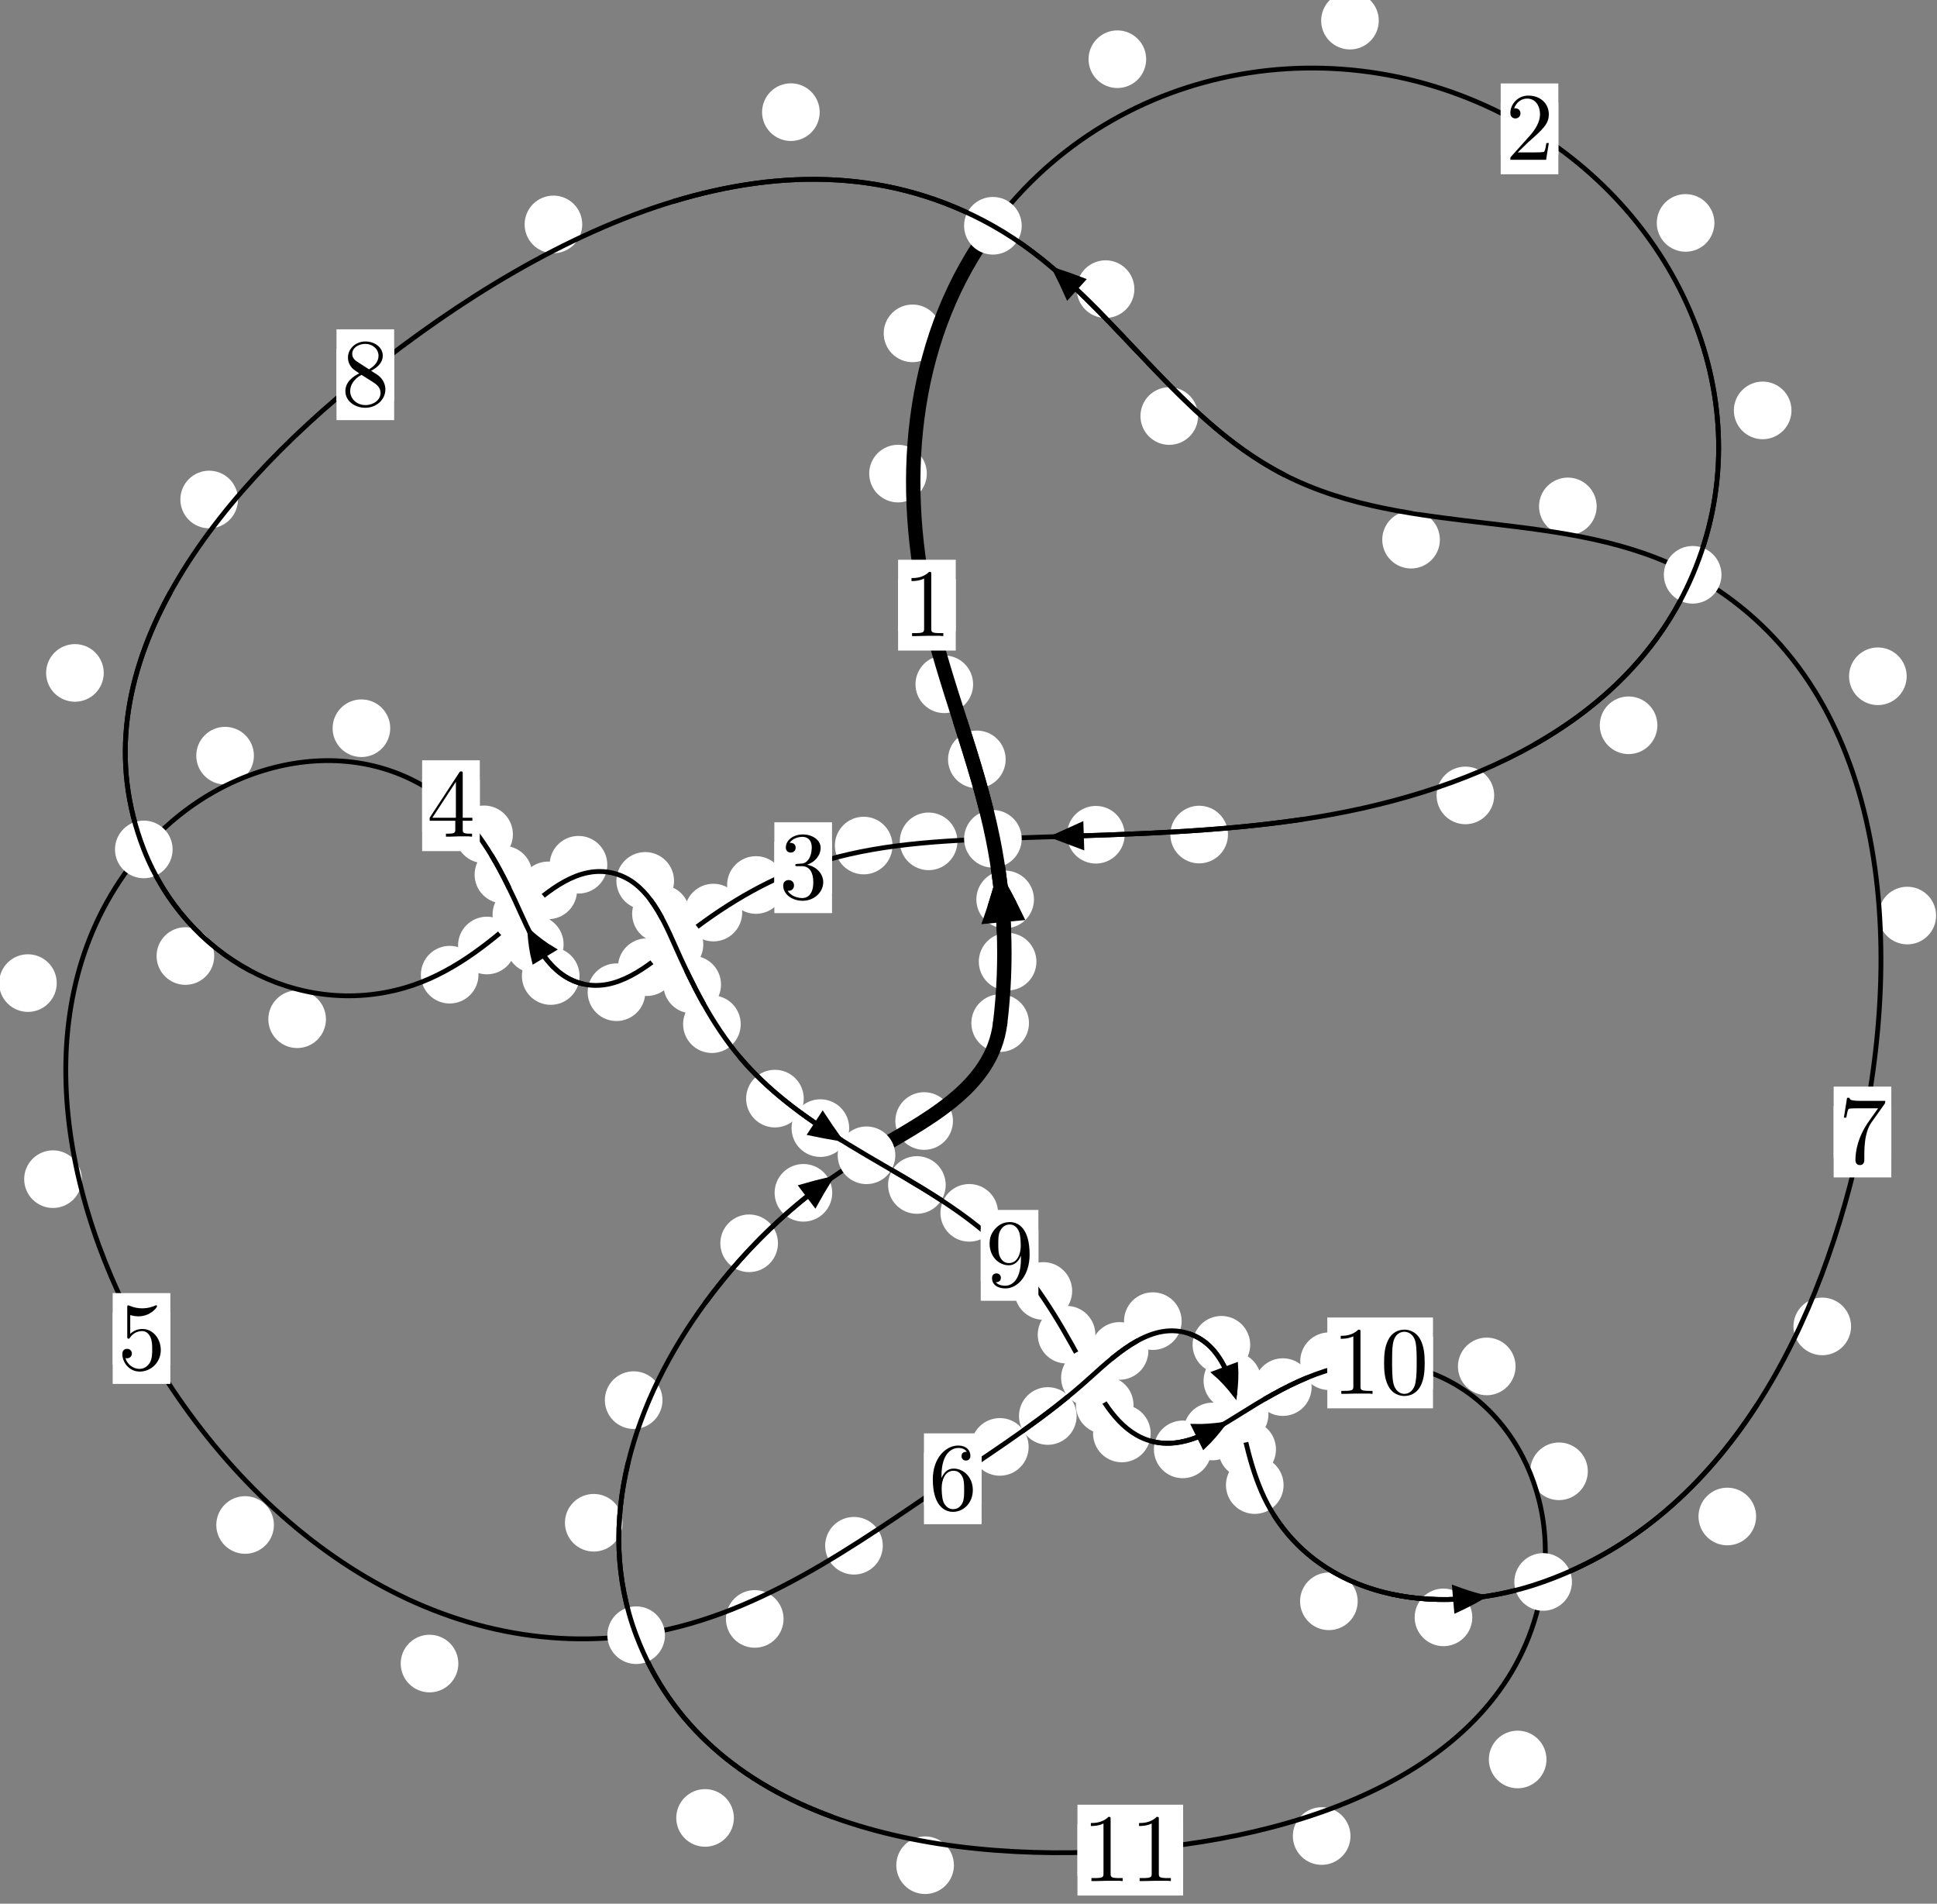 <?xml version="1.0"?>
<!-- Created by MetaPost 1.999 on 2021.07.06:0010 -->
<svg version="1.1" xmlns="http://www.w3.org/2000/svg" xmlns:xlink="http://www.w3.org/1999/xlink" width="200.937" height="197.45" viewBox="0 0 200.937 197.45">
<rect x="0" y="0" width="200.937" height="197.45" fill="#808080" stroke="none"/>
<!-- Original BoundingBox: -103.091934 -109.602783 97.844666 87.847702 -->
  <defs>
    <g transform="scale(0.01,0.01)" id="GLYPHcmr10_48">
      <path style="fill-rule: evenodd;" d="M460 -320C460 -400,455 -480,420 -554C374 -650,292 -666,250 -666C190 -666,117 -640,76 -547C44 -478,39 -400,39 -320C39 -245,43 -155,84 -79C127 2,200 22,249 22C303 22,379 1,423 -94C455 -163,460 -241,460 -320M249 -0C210 -0,151 -25,133 -121C122 -181,122 -273,122 -332C122 -396,122 -462,130 -516C149 -635,224 -644,249 -644C282 -644,348 -626,367 -527C377 -471,377 -395,377 -332C377 -257,377 -189,366 -125C351 -30,294 -0,249 -0"></path>
    </g>
    <g transform="scale(0.01,0.01)" id="GLYPHcmr10_49">
      <path style="fill-rule: evenodd;" d="M294 -640C294 -664,294 -666,271 -666C209 -602,121 -602,89 -602L89 -571C109 -571,168 -571,220 -597L220 -79C220 -43,217 -31,127 -31L95 -31L95 -0L257 -0L130 -3L217 -3L257 -3L297 -3L384 -3L419 -0L419 -31L387 -31C297 -31,294 -42,294 -79"></path>
    </g>
    <g transform="scale(0.01,0.01)" id="GLYPHcmr10_50">
      <path style="fill-rule: evenodd;" d="M127 -77L233 -180C389 -318,449 -372,449 -472C449 -586,359 -666,237 -666C124 -666,50 -574,50 -485C50 -429,100 -429,103 -429C120 -429,155 -441,155 -482C155 -508,137 -534,102 -534C94 -534,92 -534,89 -533C112 -598,166 -635,224 -635C315 -635,358 -554,358 -472C358 -392,308 -313,253 -251L61 -37C50 -26,50 -24,50 -0L421 -0L449 -174L424 -174C419 -144,412 -100,402 -85C395 -77,329 -77,307 -77"></path>
    </g>
    <g transform="scale(0.01,0.01)" id="GLYPHcmr10_51">
      <path style="fill-rule: evenodd;" d="M290 -352C372 -379,430 -449,430 -528C430 -610,342 -666,246 -666C145 -666,69 -606,69 -530C69 -497,91 -478,120 -478C151 -478,171 -500,171 -529C171 -579,124 -579,109 -579C140 -628,206 -641,242 -641C283 -641,338 -619,338 -529C338 -517,336 -459,310 -415C280 -367,246 -364,221 -363C213 -362,189 -360,182 -360C174 -359,167 -358,167 -348C167 -337,174 -337,191 -337L235 -337C317 -337,354 -269,354 -171C354 -35,285 -6,241 -6C198 -6,123 -23,88 -82C123 -77,154 -99,154 -137C154 -173,127 -193,98 -193C74 -193,42 -179,42 -135C42 -44,135 22,244 22C366 22,457 -69,457 -171C457 -253,394 -331,290 -352"></path>
    </g>
    <g transform="scale(0.01,0.01)" id="GLYPHcmr10_52">
      <path style="fill-rule: evenodd;" d="M294 -165L294 -78C294 -42,292 -31,218 -31L197 -31L197 -0L332 -0L238 -3L290 -3L332 -3L374 -3L427 -3L468 -0L468 -31L447 -31C373 -31,371 -42,371 -78L371 -165L471 -165L471 -196L371 -196L371 -651C371 -671,371 -677,355 -677C346 -677,343 -677,335 -665L28 -196L28 -165M300 -196L56 -196L300 -569"></path>
    </g>
    <g transform="scale(0.01,0.01)" id="GLYPHcmr10_53">
      <path style="fill-rule: evenodd;" d="M449 -201C449 -320,367 -420,259 -420C211 -420,168 -404,132 -369L132 -564C152 -558,185 -551,217 -551C340 -551,410 -642,410 -655C410 -661,407 -666,400 -666C399 -666,397 -666,392 -663C372 -654,323 -634,256 -634C216 -634,170 -641,123 -662C115 -665,113 -665,111 -665C101 -665,101 -657,101 -641L101 -345C101 -327,101 -319,115 -319C122 -319,124 -322,128 -328C139 -344,176 -398,257 -398C309 -398,334 -352,342 -334C358 -297,360 -258,360 -208C360 -173,360 -113,336 -71C312 -32,275 -6,229 -6C156 -6,99 -59,82 -118C85 -117,88 -116,99 -116C132 -116,149 -141,149 -165C149 -189,132 -214,99 -214C85 -214,50 -207,50 -161C50 -75,119 22,231 22C347 22,449 -74,449 -201"></path>
    </g>
    <g transform="scale(0.01,0.01)" id="GLYPHcmr10_54">
      <path style="fill-rule: evenodd;" d="M132 -328L132 -352C132 -605,256 -641,307 -641C331 -641,373 -635,395 -601C380 -601,340 -601,340 -556C340 -525,364 -510,386 -510C402 -510,432 -519,432 -558C432 -618,388 -666,305 -666C177 -666,42 -537,42 -316C42 -49,158 22,251 22C362 22,457 -72,457 -204C457 -331,368 -427,257 -427C189 -427,152 -376,132 -328M251 -6C188 -6,158 -66,152 -81C134 -128,134 -208,134 -226C134 -304,166 -404,256 -404C272 -404,318 -404,349 -342C367 -305,367 -254,367 -205C367 -157,367 -107,350 -71C320 -11,274 -6,251 -6"></path>
    </g>
    <g transform="scale(0.01,0.01)" id="GLYPHcmr10_55">
      <path style="fill-rule: evenodd;" d="M476 -609C485 -621,485 -623,485 -644L242 -644C120 -644,118 -657,114 -676L89 -676L56 -470L81 -470C84 -486,93 -549,106 -561C113 -567,191 -567,204 -567L411 -567C400 -551,321 -442,299 -409C209 -274,176 -135,176 -33C176 -23,176 22,222 22C268 22,268 -23,268 -33L268 -84C268 -139,271 -194,279 -248C283 -271,297 -357,341 -419"></path>
    </g>
    <g transform="scale(0.01,0.01)" id="GLYPHcmr10_56">
      <path style="fill-rule: evenodd;" d="M163 -457C117 -487,113 -521,113 -538C113 -599,178 -641,249 -641C322 -641,386 -589,386 -517C386 -460,347 -412,287 -377M309 -362C381 -399,430 -451,430 -517C430 -609,341 -666,250 -666C150 -666,69 -592,69 -499C69 -481,71 -436,113 -389C124 -377,161 -352,186 -335C128 -306,42 -250,42 -151C42 -45,144 22,249 22C362 22,457 -61,457 -168C457 -204,446 -249,408 -291C389 -312,373 -322,309 -362M209 -320L332 -242C360 -223,407 -193,407 -132C407 -58,332 -6,250 -6C164 -6,92 -68,92 -151C92 -209,124 -273,209 -320"></path>
    </g>
    <g transform="scale(0.01,0.01)" id="GLYPHcmr10_57">
      <path style="fill-rule: evenodd;" d="M367 -318L367 -286C367 -52,263 -6,205 -6C188 -6,134 -8,107 -42C151 -42,159 -71,159 -88C159 -119,135 -134,113 -134C97 -134,67 -125,67 -86C67 -19,121 22,206 22C335 22,457 -114,457 -329C457 -598,342 -666,253 -666C198 -666,149 -648,106 -603C65 -558,42 -516,42 -441C42 -316,130 -218,242 -218C303 -218,344 -260,367 -318M243 -241C227 -241,181 -241,150 -304C132 -341,132 -391,132 -440C132 -494,132 -541,153 -578C180 -628,218 -641,253 -641C299 -641,332 -607,349 -562C361 -530,365 -467,365 -421C365 -338,331 -241,243 -241"></path>
    </g>
  </defs>
  <path d="M107.514 99.743C107.514 98.95,107.199 98.19,106.639 97.63C106.078 97.069,105.318 96.754,104.526 96.754C103.733 96.754,102.973 97.069,102.412 97.63C101.852 98.19,101.537 98.95,101.537 99.743C101.537 100.536,101.852 101.296,102.412 101.856C102.973 102.417,103.733 102.732,104.526 102.732C105.318 102.732,106.078 102.417,106.639 101.856C107.199 101.296,107.514 100.536,107.514 99.743Z" style="fill: rgb(100%,100%,100%);stroke: none;"></path>
  <path d="M106.742 106.114C106.742 105.321,106.427 104.561,105.866 104C105.306 103.44,104.546 103.125,103.753 103.125C102.96 103.125,102.2 103.44,101.64 104C101.079 104.561,100.764 105.321,100.764 106.114C100.764 106.906,101.079 107.666,101.64 108.227C102.2 108.787,102.96 109.102,103.753 109.102C104.546 109.102,105.306 108.787,105.866 108.227C106.427 107.666,106.742 106.906,106.742 106.114Z" style="fill: rgb(100%,100%,100%);stroke: none;"></path>
  <path d="M104.324 78.763C104.324 77.97,104.009 77.21,103.448 76.649C102.888 76.089,102.128 75.774,101.335 75.774C100.542 75.774,99.782 76.089,99.222 76.649C98.661 77.21,98.346 77.97,98.346 78.763C98.346 79.555,98.661 80.315,99.222 80.876C99.782 81.436,100.542 81.751,101.335 81.751C102.128 81.751,102.888 81.436,103.448 80.876C104.009 80.315,104.324 79.555,104.324 78.763Z" style="fill: rgb(100%,100%,100%);stroke: none;"></path>
  <path d="M107.26 93.29C107.26 92.497,106.945 91.737,106.385 91.177C105.824 90.616,105.064 90.301,104.271 90.301C103.479 90.301,102.719 90.616,102.158 91.177C101.598 91.737,101.283 92.497,101.283 93.29C101.283 94.083,101.598 94.843,102.158 95.403C102.719 95.964,103.479 96.279,104.271 96.279C105.064 96.279,105.824 95.964,106.385 95.403C106.945 94.843,107.26 94.083,107.26 93.29Z" style="fill: rgb(100%,100%,100%);stroke: none;"></path>
  <path d="M96.145 49.121C96.145 48.328,95.83 47.568,95.27 47.007C94.709 46.447,93.949 46.132,93.157 46.132C92.364 46.132,91.604 46.447,91.043 47.007C90.483 47.568,90.168 48.328,90.168 49.121C90.168 49.913,90.483 50.673,91.043 51.234C91.604 51.794,92.364 52.109,93.157 52.109C93.949 52.109,94.709 51.794,95.27 51.234C95.83 50.673,96.145 49.913,96.145 49.121Z" style="fill: rgb(100%,100%,100%);stroke: none;"></path>
  <path d="M100.947 70.974C100.947 70.181,100.632 69.421,100.072 68.861C99.511 68.3,98.751 67.985,97.959 67.985C97.166 67.985,96.406 68.3,95.845 68.861C95.285 69.421,94.97 70.181,94.97 70.974C94.97 71.767,95.285 72.527,95.845 73.087C96.406 73.648,97.166 73.963,97.959 73.963C98.751 73.963,99.511 73.648,100.072 73.087C100.632 72.527,100.947 71.767,100.947 70.974Z" style="fill: rgb(100%,100%,100%);stroke: none;"></path>
  <path d="M118.899 6.141C118.899 5.349,118.584 4.588,118.023 4.028C117.463 3.468,116.703 3.153,115.91 3.153C115.117 3.153,114.357 3.468,113.797 4.028C113.236 4.588,112.921 5.349,112.921 6.141C112.921 6.934,113.236 7.694,113.797 8.255C114.357 8.815,115.117 9.13,115.91 9.13C116.703 9.13,117.463 8.815,118.023 8.255C118.584 7.694,118.899 6.934,118.899 6.141Z" style="fill: rgb(100%,100%,100%);stroke: none;"></path>
  <path d="M97.65 34.575C97.65 33.782,97.335 33.022,96.774 32.462C96.214 31.901,95.454 31.586,94.661 31.586C93.868 31.586,93.108 31.901,92.548 32.462C91.987 33.022,91.672 33.782,91.672 34.575C91.672 35.368,91.987 36.128,92.548 36.688C93.108 37.249,93.868 37.564,94.661 37.564C95.454 37.564,96.214 37.249,96.774 36.688C97.335 36.128,97.65 35.368,97.65 34.575Z" style="fill: rgb(100%,100%,100%);stroke: none;"></path>
  <path d="M177.846 23.121C177.846 22.328,177.531 21.568,176.971 21.007C176.41 20.447,175.65 20.132,174.857 20.132C174.065 20.132,173.304 20.447,172.744 21.007C172.183 21.568,171.868 22.328,171.868 23.121C171.868 23.913,172.183 24.673,172.744 25.234C173.304 25.794,174.065 26.109,174.857 26.109C175.65 26.109,176.41 25.794,176.971 25.234C177.531 24.673,177.846 23.913,177.846 23.121Z" style="fill: rgb(100%,100%,100%);stroke: none;"></path>
  <path d="M143.029 2.141C143.029 1.348,142.714 0.588,142.153 0.028C141.593 -0.533,140.833 -0.848,140.04 -0.848C139.247 -0.848,138.487 -0.533,137.927 0.028C137.366 0.588,137.051 1.348,137.051 2.141C137.051 2.934,137.366 3.694,137.927 4.254C138.487 4.815,139.247 5.13,140.04 5.13C140.833 5.13,141.593 4.815,142.153 4.254C142.714 3.694,143.029 2.934,143.029 2.141Z" style="fill: rgb(100%,100%,100%);stroke: none;"></path>
  <path d="M171.931 75.225C171.931 74.432,171.616 73.672,171.056 73.112C170.496 72.551,169.735 72.236,168.943 72.236C168.15 72.236,167.39 72.551,166.829 73.112C166.269 73.672,165.954 74.432,165.954 75.225C165.954 76.018,166.269 76.778,166.829 77.338C167.39 77.899,168.15 78.214,168.943 78.214C169.735 78.214,170.496 77.899,171.056 77.338C171.616 76.778,171.931 76.018,171.931 75.225Z" style="fill: rgb(100%,100%,100%);stroke: none;"></path>
  <path d="M185.841 42.567C185.841 41.774,185.526 41.014,184.966 40.454C184.405 39.893,183.645 39.578,182.852 39.578C182.06 39.578,181.299 39.893,180.739 40.454C180.178 41.014,179.864 41.774,179.864 42.567C179.864 43.36,180.178 44.12,180.739 44.68C181.299 45.241,182.06 45.556,182.852 45.556C183.645 45.556,184.405 45.241,184.966 44.68C185.526 44.12,185.841 43.36,185.841 42.567Z" style="fill: rgb(100%,100%,100%);stroke: none;"></path>
  <path d="M127.386 86.559C127.386 85.767,127.071 85.006,126.511 84.446C125.95 83.885,125.19 83.57,124.397 83.57C123.605 83.57,122.844 83.885,122.284 84.446C121.723 85.006,121.409 85.767,121.409 86.559C121.409 87.352,121.723 88.112,122.284 88.673C122.844 89.233,123.605 89.548,124.397 89.548C125.19 89.548,125.95 89.233,126.511 88.673C127.071 88.112,127.386 87.352,127.386 86.559Z" style="fill: rgb(100%,100%,100%);stroke: none;"></path>
  <path d="M155.002 82.5C155.002 81.707,154.687 80.947,154.127 80.386C153.566 79.826,152.806 79.511,152.013 79.511C151.221 79.511,150.46 79.826,149.9 80.386C149.34 80.947,149.025 81.707,149.025 82.5C149.025 83.292,149.34 84.052,149.9 84.613C150.46 85.173,151.221 85.488,152.013 85.488C152.806 85.488,153.566 85.173,154.127 84.613C154.687 84.052,155.002 83.292,155.002 82.5Z" style="fill: rgb(100%,100%,100%);stroke: none;"></path>
  <path d="M99.319 87.263C99.319 86.471,99.004 85.711,98.443 85.15C97.883 84.59,97.123 84.275,96.33 84.275C95.537 84.275,94.777 84.59,94.217 85.15C93.656 85.711,93.341 86.471,93.341 87.263C93.341 88.056,93.656 88.816,94.217 89.377C94.777 89.937,95.537 90.252,96.33 90.252C97.123 90.252,97.883 89.937,98.443 89.377C99.004 88.816,99.319 88.056,99.319 87.263Z" style="fill: rgb(100%,100%,100%);stroke: none;"></path>
  <path d="M116.667 86.578C116.667 85.786,116.352 85.025,115.792 84.465C115.231 83.904,114.471 83.59,113.679 83.59C112.886 83.59,112.126 83.904,111.565 84.465C111.005 85.025,110.69 85.786,110.69 86.578C110.69 87.371,111.005 88.131,111.565 88.692C112.126 89.252,112.886 89.567,113.679 89.567C114.471 89.567,115.231 89.252,115.792 88.692C116.352 88.131,116.667 87.371,116.667 86.578Z" style="fill: rgb(100%,100%,100%);stroke: none;"></path>
  <path d="M81.406 91.791C81.406 90.998,81.091 90.238,80.53 89.678C79.97 89.117,79.21 88.802,78.417 88.802C77.624 88.802,76.864 89.117,76.304 89.678C75.743 90.238,75.428 90.998,75.428 91.791C75.428 92.584,75.743 93.344,76.304 93.904C76.864 94.465,77.624 94.78,78.417 94.78C79.21 94.78,79.97 94.465,80.53 93.904C81.091 93.344,81.406 92.584,81.406 91.791Z" style="fill: rgb(100%,100%,100%);stroke: none;"></path>
  <path d="M92.584 87.7C92.584 86.907,92.269 86.147,91.709 85.586C91.149 85.026,90.388 84.711,89.596 84.711C88.803 84.711,88.043 85.026,87.482 85.586C86.922 86.147,86.607 86.907,86.607 87.7C86.607 88.492,86.922 89.253,87.482 89.813C88.043 90.374,88.803 90.688,89.596 90.688C90.388 90.688,91.149 90.374,91.709 89.813C92.269 89.253,92.584 88.492,92.584 87.7Z" style="fill: rgb(100%,100%,100%);stroke: none;"></path>
  <path d="M70.085 100.313C70.085 99.52,69.771 98.76,69.21 98.2C68.65 97.639,67.889 97.324,67.097 97.324C66.304 97.324,65.544 97.639,64.983 98.2C64.423 98.76,64.108 99.52,64.108 100.313C64.108 101.106,64.423 101.866,64.983 102.426C65.544 102.987,66.304 103.302,67.097 103.302C67.889 103.302,68.65 102.987,69.21 102.426C69.771 101.866,70.085 101.106,70.085 100.313Z" style="fill: rgb(100%,100%,100%);stroke: none;"></path>
  <path d="M76.992 94.651C76.992 93.858,76.677 93.098,76.116 92.537C75.556 91.977,74.796 91.662,74.003 91.662C73.21 91.662,72.45 91.977,71.89 92.537C71.329 93.098,71.014 93.858,71.014 94.651C71.014 95.443,71.329 96.204,71.89 96.764C72.45 97.325,73.21 97.639,74.003 97.639C74.796 97.639,75.556 97.325,76.116 96.764C76.677 96.204,76.992 95.443,76.992 94.651Z" style="fill: rgb(100%,100%,100%);stroke: none;"></path>
  <path d="M60.119 101.231C60.119 100.438,59.804 99.678,59.243 99.118C58.683 98.557,57.923 98.242,57.13 98.242C56.337 98.242,55.577 98.557,55.017 99.118C54.456 99.678,54.141 100.438,54.141 101.231C54.141 102.024,54.456 102.784,55.017 103.344C55.577 103.905,56.337 104.22,57.13 104.22C57.923 104.22,58.683 103.905,59.243 103.344C59.804 102.784,60.119 102.024,60.119 101.231Z" style="fill: rgb(100%,100%,100%);stroke: none;"></path>
  <path d="M66.941 102.91C66.941 102.118,66.626 101.357,66.065 100.797C65.505 100.236,64.745 99.922,63.952 99.922C63.159 99.922,62.399 100.236,61.839 100.797C61.278 101.357,60.963 102.118,60.963 102.91C60.963 103.703,61.278 104.463,61.839 105.024C62.399 105.584,63.159 105.899,63.952 105.899C64.745 105.899,65.505 105.584,66.065 105.024C66.626 104.463,66.941 103.703,66.941 102.91Z" style="fill: rgb(100%,100%,100%);stroke: none;"></path>
  <path d="M55.212 90.717C55.212 89.925,54.897 89.165,54.336 88.604C53.776 88.044,53.016 87.729,52.223 87.729C51.43 87.729,50.67 88.044,50.11 88.604C49.549 89.165,49.234 89.925,49.234 90.717C49.234 91.51,49.549 92.27,50.11 92.831C50.67 93.391,51.43 93.706,52.223 93.706C53.016 93.706,53.776 93.391,54.336 92.831C54.897 92.27,55.212 91.51,55.212 90.717Z" style="fill: rgb(100%,100%,100%);stroke: none;"></path>
  <path d="M58.465 97.945C58.465 97.152,58.15 96.392,57.59 95.831C57.029 95.271,56.269 94.956,55.476 94.956C54.684 94.956,53.924 95.271,53.363 95.831C52.803 96.392,52.488 97.152,52.488 97.945C52.488 98.737,52.803 99.498,53.363 100.058C53.924 100.618,54.684 100.933,55.476 100.933C56.269 100.933,57.029 100.618,57.59 100.058C58.15 99.498,58.465 98.737,58.465 97.945Z" style="fill: rgb(100%,100%,100%);stroke: none;"></path>
  <path d="M40.481 75.532C40.481 74.739,40.166 73.979,39.606 73.418C39.045 72.858,38.285 72.543,37.492 72.543C36.7 72.543,35.94 72.858,35.379 73.418C34.819 73.979,34.504 74.739,34.504 75.532C34.504 76.324,34.819 77.084,35.379 77.645C35.94 78.205,36.7 78.52,37.492 78.52C38.285 78.52,39.045 78.205,39.606 77.645C40.166 77.084,40.481 76.324,40.481 75.532Z" style="fill: rgb(100%,100%,100%);stroke: none;"></path>
  <path d="M53.206 86.54C53.206 85.747,52.891 84.987,52.331 84.426C51.77 83.866,51.01 83.551,50.217 83.551C49.425 83.551,48.664 83.866,48.104 84.426C47.543 84.987,47.228 85.747,47.228 86.54C47.228 87.332,47.543 88.092,48.104 88.653C48.664 89.213,49.425 89.528,50.217 89.528C51.01 89.528,51.77 89.213,52.331 88.653C52.891 88.092,53.206 87.332,53.206 86.54Z" style="fill: rgb(100%,100%,100%);stroke: none;"></path>
  <path d="M5.886 101.966C5.886 101.173,5.571 100.413,5.01 99.852C4.45 99.292,3.689 98.977,2.897 98.977C2.104 98.977,1.344 99.292,0.783 99.852C0.223 100.413,-0.092 101.173,-0.092 101.966C-0.092 102.758,0.223 103.518,0.783 104.079C1.344 104.639,2.104 104.954,2.897 104.954C3.689 104.954,4.45 104.639,5.01 104.079C5.571 103.518,5.886 102.758,5.886 101.966Z" style="fill: rgb(100%,100%,100%);stroke: none;"></path>
  <path d="M26.338 78.377C26.338 77.584,26.023 76.824,25.463 76.263C24.902 75.703,24.142 75.388,23.349 75.388C22.557 75.388,21.796 75.703,21.236 76.263C20.675 76.824,20.36 77.584,20.36 78.377C20.36 79.169,20.675 79.93,21.236 80.49C21.796 81.051,22.557 81.365,23.349 81.365C24.142 81.365,24.902 81.051,25.463 80.49C26.023 79.93,26.338 79.169,26.338 78.377Z" style="fill: rgb(100%,100%,100%);stroke: none;"></path>
  <path d="M28.414 158.168C28.414 157.376,28.099 156.616,27.539 156.055C26.978 155.495,26.218 155.18,25.425 155.18C24.633 155.18,23.873 155.495,23.312 156.055C22.752 156.616,22.437 157.376,22.437 158.168C22.437 158.961,22.752 159.721,23.312 160.282C23.873 160.842,24.633 161.157,25.425 161.157C26.218 161.157,26.978 160.842,27.539 160.282C28.099 159.721,28.414 158.961,28.414 158.168Z" style="fill: rgb(100%,100%,100%);stroke: none;"></path>
  <path d="M8.486 122.301C8.486 121.509,8.171 120.748,7.611 120.188C7.05 119.628,6.29 119.313,5.498 119.313C4.705 119.313,3.945 119.628,3.384 120.188C2.824 120.748,2.509 121.509,2.509 122.301C2.509 123.094,2.824 123.854,3.384 124.415C3.945 124.975,4.705 125.29,5.498 125.29C6.29 125.29,7.05 124.975,7.611 124.415C8.171 123.854,8.486 123.094,8.486 122.301Z" style="fill: rgb(100%,100%,100%);stroke: none;"></path>
  <path d="M81.284 167.912C81.284 167.12,80.969 166.36,80.408 165.799C79.848 165.239,79.088 164.924,78.295 164.924C77.502 164.924,76.742 165.239,76.182 165.799C75.621 166.36,75.306 167.12,75.306 167.912C75.306 168.705,75.621 169.465,76.182 170.026C76.742 170.586,77.502 170.901,78.295 170.901C79.088 170.901,79.848 170.586,80.408 170.026C80.969 169.465,81.284 168.705,81.284 167.912Z" style="fill: rgb(100%,100%,100%);stroke: none;"></path>
  <path d="M47.546 172.543C47.546 171.75,47.231 170.99,46.671 170.429C46.11 169.869,45.35 169.554,44.557 169.554C43.765 169.554,43.004 169.869,42.444 170.429C41.883 170.99,41.568 171.75,41.568 172.543C41.568 173.335,41.883 174.095,42.444 174.656C43.004 175.216,43.765 175.531,44.557 175.531C45.35 175.531,46.11 175.216,46.671 174.656C47.231 174.095,47.546 173.335,47.546 172.543Z" style="fill: rgb(100%,100%,100%);stroke: none;"></path>
  <path d="M106.708 150.071C106.708 149.278,106.393 148.518,105.833 147.958C105.272 147.397,104.512 147.082,103.719 147.082C102.927 147.082,102.166 147.397,101.606 147.958C101.045 148.518,100.73 149.278,100.73 150.071C100.73 150.864,101.045 151.624,101.606 152.184C102.166 152.745,102.927 153.06,103.719 153.06C104.512 153.06,105.272 152.745,105.833 152.184C106.393 151.624,106.708 150.864,106.708 150.071Z" style="fill: rgb(100%,100%,100%);stroke: none;"></path>
  <path d="M91.576 160.323C91.576 159.531,91.261 158.771,90.701 158.21C90.14 157.65,89.38 157.335,88.587 157.335C87.795 157.335,87.034 157.65,86.474 158.21C85.913 158.771,85.599 159.531,85.599 160.323C85.599 161.116,85.913 161.876,86.474 162.437C87.034 162.997,87.795 163.312,88.587 163.312C89.38 163.312,90.14 162.997,90.701 162.437C91.261 161.876,91.576 161.116,91.576 160.323Z" style="fill: rgb(100%,100%,100%);stroke: none;"></path>
  <path d="M119.126 140.116C119.126 139.323,118.811 138.563,118.251 138.003C117.69 137.442,116.93 137.127,116.137 137.127C115.345 137.127,114.584 137.442,114.024 138.003C113.463 138.563,113.149 139.323,113.149 140.116C113.149 140.909,113.463 141.669,114.024 142.229C114.584 142.79,115.345 143.105,116.137 143.105C116.93 143.105,117.69 142.79,118.251 142.229C118.811 141.669,119.126 140.909,119.126 140.116Z" style="fill: rgb(100%,100%,100%);stroke: none;"></path>
  <path d="M111.684 146.866C111.684 146.073,111.369 145.313,110.808 144.753C110.248 144.192,109.488 143.877,108.695 143.877C107.902 143.877,107.142 144.192,106.581 144.753C106.021 145.313,105.706 146.073,105.706 146.866C105.706 147.659,106.021 148.419,106.581 148.979C107.142 149.54,107.902 149.855,108.695 149.855C109.488 149.855,110.248 149.54,110.808 148.979C111.369 148.419,111.684 147.659,111.684 146.866Z" style="fill: rgb(100%,100%,100%);stroke: none;"></path>
  <path d="M129.691 139.48C129.691 138.687,129.376 137.927,128.816 137.366C128.255 136.806,127.495 136.491,126.703 136.491C125.91 136.491,125.15 136.806,124.589 137.366C124.029 137.927,123.714 138.687,123.714 139.48C123.714 140.272,124.029 141.032,124.589 141.593C125.15 142.153,125.91 142.468,126.703 142.468C127.495 142.468,128.255 142.153,128.816 141.593C129.376 141.032,129.691 140.272,129.691 139.48Z" style="fill: rgb(100%,100%,100%);stroke: none;"></path>
  <path d="M122.579 137.024C122.579 136.232,122.264 135.471,121.704 134.911C121.143 134.35,120.383 134.036,119.591 134.036C118.798 134.036,118.038 134.35,117.477 134.911C116.917 135.471,116.602 136.232,116.602 137.024C116.602 137.817,116.917 138.577,117.477 139.138C118.038 139.698,118.798 140.013,119.591 140.013C120.383 140.013,121.143 139.698,121.704 139.138C122.264 138.577,122.579 137.817,122.579 137.024Z" style="fill: rgb(100%,100%,100%);stroke: none;"></path>
  <path d="M132.364 150.33C132.364 149.537,132.049 148.777,131.489 148.217C130.928 147.656,130.168 147.341,129.376 147.341C128.583 147.341,127.823 147.656,127.262 148.217C126.702 148.777,126.387 149.537,126.387 150.33C126.387 151.123,126.702 151.883,127.262 152.443C127.823 153.004,128.583 153.319,129.376 153.319C130.168 153.319,130.928 153.004,131.489 152.443C132.049 151.883,132.364 151.123,132.364 150.33Z" style="fill: rgb(100%,100%,100%);stroke: none;"></path>
  <path d="M130.831 143.209C130.831 142.416,130.516 141.656,129.956 141.096C129.395 140.535,128.635 140.22,127.842 140.22C127.05 140.22,126.289 140.535,125.729 141.096C125.169 141.656,124.854 142.416,124.854 143.209C124.854 144.002,125.169 144.762,125.729 145.322C126.289 145.883,127.05 146.198,127.842 146.198C128.635 146.198,129.395 145.883,129.956 145.322C130.516 144.762,130.831 144.002,130.831 143.209Z" style="fill: rgb(100%,100%,100%);stroke: none;"></path>
  <path d="M140.841 166.086C140.841 165.293,140.527 164.533,139.966 163.973C139.406 163.412,138.645 163.097,137.853 163.097C137.06 163.097,136.3 163.412,135.739 163.973C135.179 164.533,134.864 165.293,134.864 166.086C134.864 166.879,135.179 167.639,135.739 168.199C136.3 168.76,137.06 169.075,137.853 169.075C138.645 169.075,139.406 168.76,139.966 168.199C140.527 167.639,140.841 166.879,140.841 166.086Z" style="fill: rgb(100%,100%,100%);stroke: none;"></path>
  <path d="M133.153 154.031C133.153 153.238,132.838 152.478,132.278 151.918C131.717 151.357,130.957 151.042,130.164 151.042C129.372 151.042,128.612 151.357,128.051 151.918C127.491 152.478,127.176 153.238,127.176 154.031C127.176 154.824,127.491 155.584,128.051 156.144C128.612 156.705,129.372 157.02,130.164 157.02C130.957 157.02,131.717 156.705,132.278 156.144C132.838 155.584,133.153 154.824,133.153 154.031Z" style="fill: rgb(100%,100%,100%);stroke: none;"></path>
  <path d="M182.173 157.289C182.173 156.497,181.858 155.736,181.297 155.176C180.737 154.616,179.977 154.301,179.184 154.301C178.391 154.301,177.631 154.616,177.071 155.176C176.51 155.736,176.195 156.497,176.195 157.289C176.195 158.082,176.51 158.842,177.071 159.403C177.631 159.963,178.391 160.278,179.184 160.278C179.977 160.278,180.737 159.963,181.297 159.403C181.858 158.842,182.173 158.082,182.173 157.289Z" style="fill: rgb(100%,100%,100%);stroke: none;"></path>
  <path d="M152.73 167.752C152.73 166.959,152.415 166.199,151.854 165.638C151.294 165.078,150.534 164.763,149.741 164.763C148.948 164.763,148.188 165.078,147.628 165.638C147.067 166.199,146.752 166.959,146.752 167.752C146.752 168.544,147.067 169.304,147.628 169.865C148.188 170.425,148.948 170.74,149.741 170.74C150.534 170.74,151.294 170.425,151.854 169.865C152.415 169.304,152.73 168.544,152.73 167.752Z" style="fill: rgb(100%,100%,100%);stroke: none;"></path>
  <path d="M200.845 94.96C200.845 94.168,200.53 93.408,199.969 92.847C199.409 92.287,198.649 91.972,197.856 91.972C197.063 91.972,196.303 92.287,195.743 92.847C195.182 93.408,194.867 94.168,194.867 94.96C194.867 95.753,195.182 96.513,195.743 97.074C196.303 97.634,197.063 97.949,197.856 97.949C198.649 97.949,199.409 97.634,199.969 97.074C200.53 96.513,200.845 95.753,200.845 94.96Z" style="fill: rgb(100%,100%,100%);stroke: none;"></path>
  <path d="M192.022 137.574C192.022 136.781,191.707 136.021,191.147 135.461C190.586 134.9,189.826 134.585,189.033 134.585C188.241 134.585,187.481 134.9,186.92 135.461C186.36 136.021,186.045 136.781,186.045 137.574C186.045 138.367,186.36 139.127,186.92 139.687C187.481 140.248,188.241 140.563,189.033 140.563C189.826 140.563,190.586 140.248,191.147 139.687C191.707 139.127,192.022 138.367,192.022 137.574Z" style="fill: rgb(100%,100%,100%);stroke: none;"></path>
  <path d="M165.631 52.523C165.631 51.73,165.316 50.97,164.755 50.409C164.195 49.849,163.435 49.534,162.642 49.534C161.849 49.534,161.089 49.849,160.529 50.409C159.968 50.97,159.653 51.73,159.653 52.523C159.653 53.315,159.968 54.076,160.529 54.636C161.089 55.197,161.849 55.511,162.642 55.511C163.435 55.511,164.195 55.197,164.755 54.636C165.316 54.076,165.631 53.315,165.631 52.523Z" style="fill: rgb(100%,100%,100%);stroke: none;"></path>
  <path d="M197.791 70.142C197.791 69.35,197.476 68.589,196.915 68.029C196.355 67.468,195.595 67.153,194.802 67.153C194.009 67.153,193.249 67.468,192.689 68.029C192.128 68.589,191.813 69.35,191.813 70.142C191.813 70.935,192.128 71.695,192.689 72.256C193.249 72.816,194.009 73.131,194.802 73.131C195.595 73.131,196.355 72.816,196.915 72.256C197.476 71.695,197.791 70.935,197.791 70.142Z" style="fill: rgb(100%,100%,100%);stroke: none;"></path>
  <path d="M124.283 43.151C124.283 42.358,123.969 41.598,123.408 41.038C122.848 40.477,122.087 40.162,121.295 40.162C120.502 40.162,119.742 40.477,119.181 41.038C118.621 41.598,118.306 42.358,118.306 43.151C118.306 43.944,118.621 44.704,119.181 45.264C119.742 45.825,120.502 46.14,121.295 46.14C122.087 46.14,122.848 45.825,123.408 45.264C123.969 44.704,124.283 43.944,124.283 43.151Z" style="fill: rgb(100%,100%,100%);stroke: none;"></path>
  <path d="M149.367 55.975C149.367 55.182,149.052 54.422,148.492 53.862C147.931 53.301,147.171 52.986,146.378 52.986C145.586 52.986,144.826 53.301,144.265 53.862C143.705 54.422,143.39 55.182,143.39 55.975C143.39 56.768,143.705 57.528,144.265 58.088C144.826 58.649,145.586 58.964,146.378 58.964C147.171 58.964,147.931 58.649,148.492 58.088C149.052 57.528,149.367 56.768,149.367 55.975Z" style="fill: rgb(100%,100%,100%);stroke: none;"></path>
  <path d="M85.031 11.632C85.031 10.84,84.716 10.079,84.156 9.519C83.596 8.958,82.835 8.643,82.043 8.643C81.25 8.643,80.49 8.958,79.929 9.519C79.369 10.079,79.054 10.84,79.054 11.632C79.054 12.425,79.369 13.185,79.929 13.746C80.49 14.306,81.25 14.621,82.043 14.621C82.835 14.621,83.596 14.306,84.156 13.746C84.716 13.185,85.031 12.425,85.031 11.632Z" style="fill: rgb(100%,100%,100%);stroke: none;"></path>
  <path d="M117.676 29.988C117.676 29.195,117.361 28.435,116.8 27.875C116.24 27.314,115.48 26.999,114.687 26.999C113.894 26.999,113.134 27.314,112.574 27.875C112.013 28.435,111.698 29.195,111.698 29.988C111.698 30.781,112.013 31.541,112.574 32.102C113.134 32.662,113.894 32.977,114.687 32.977C115.48 32.977,116.24 32.662,116.8 32.102C117.361 31.541,117.676 30.781,117.676 29.988Z" style="fill: rgb(100%,100%,100%);stroke: none;"></path>
  <path d="M24.687 51.808C24.687 51.016,24.372 50.255,23.812 49.695C23.251 49.134,22.491 48.819,21.699 48.819C20.906 48.819,20.146 49.134,19.585 49.695C19.025 50.255,18.71 51.016,18.71 51.808C18.71 52.601,19.025 53.361,19.585 53.922C20.146 54.482,20.906 54.797,21.699 54.797C22.491 54.797,23.251 54.482,23.812 53.922C24.372 53.361,24.687 52.601,24.687 51.808Z" style="fill: rgb(100%,100%,100%);stroke: none;"></path>
  <path d="M60.399 23.276C60.399 22.484,60.084 21.723,59.524 21.163C58.963 20.602,58.203 20.288,57.41 20.288C56.618 20.288,55.858 20.602,55.297 21.163C54.737 21.723,54.422 22.484,54.422 23.276C54.422 24.069,54.737 24.829,55.297 25.39C55.858 25.95,56.618 26.265,57.41 26.265C58.203 26.265,58.963 25.95,59.524 25.39C60.084 24.829,60.399 24.069,60.399 23.276Z" style="fill: rgb(100%,100%,100%);stroke: none;"></path>
  <path d="M22.221 99.158C22.221 98.365,21.907 97.605,21.346 97.045C20.786 96.484,20.025 96.169,19.233 96.169C18.44 96.169,17.68 96.484,17.119 97.045C16.559 97.605,16.244 98.365,16.244 99.158C16.244 99.951,16.559 100.711,17.119 101.271C17.68 101.832,18.44 102.147,19.233 102.147C20.025 102.147,20.786 101.832,21.346 101.271C21.907 100.711,22.221 99.951,22.221 99.158Z" style="fill: rgb(100%,100%,100%);stroke: none;"></path>
  <path d="M10.761 69.795C10.761 69.003,10.447 68.242,9.886 67.682C9.326 67.121,8.565 66.806,7.773 66.806C6.98 66.806,6.22 67.121,5.659 67.682C5.099 68.242,4.784 69.003,4.784 69.795C4.784 70.588,5.099 71.348,5.659 71.909C6.22 72.469,6.98 72.784,7.773 72.784C8.565 72.784,9.326 72.469,9.886 71.909C10.447 71.348,10.761 70.588,10.761 69.795Z" style="fill: rgb(100%,100%,100%);stroke: none;"></path>
  <path d="M49.638 101.094C49.638 100.301,49.323 99.541,48.762 98.98C48.202 98.42,47.442 98.105,46.649 98.105C45.856 98.105,45.096 98.42,44.536 98.98C43.975 99.541,43.66 100.301,43.66 101.094C43.66 101.886,43.975 102.646,44.536 103.207C45.096 103.767,45.856 104.082,46.649 104.082C47.442 104.082,48.202 103.767,48.762 103.207C49.323 102.646,49.638 101.886,49.638 101.094Z" style="fill: rgb(100%,100%,100%);stroke: none;"></path>
  <path d="M33.813 105.714C33.813 104.921,33.498 104.161,32.937 103.601C32.377 103.04,31.617 102.725,30.824 102.725C30.031 102.725,29.271 103.04,28.711 103.601C28.15 104.161,27.835 104.921,27.835 105.714C27.835 106.507,28.15 107.267,28.711 107.827C29.271 108.388,30.031 108.703,30.824 108.703C31.617 108.703,32.377 108.388,32.937 107.827C33.498 107.267,33.813 106.507,33.813 105.714Z" style="fill: rgb(100%,100%,100%);stroke: none;"></path>
  <path d="M59.86 92.348C59.86 91.555,59.545 90.795,58.985 90.235C58.425 89.674,57.664 89.359,56.872 89.359C56.079 89.359,55.319 89.674,54.758 90.235C54.198 90.795,53.883 91.555,53.883 92.348C53.883 93.141,54.198 93.901,54.758 94.461C55.319 95.022,56.079 95.337,56.872 95.337C57.664 95.337,58.425 95.022,58.985 94.461C59.545 93.901,59.86 93.141,59.86 92.348Z" style="fill: rgb(100%,100%,100%);stroke: none;"></path>
  <path d="M53.495 98.067C53.495 97.274,53.18 96.514,52.62 95.954C52.059 95.393,51.299 95.078,50.506 95.078C49.714 95.078,48.954 95.393,48.393 95.954C47.833 96.514,47.518 97.274,47.518 98.067C47.518 98.86,47.833 99.62,48.393 100.18C48.954 100.741,49.714 101.056,50.506 101.056C51.299 101.056,52.059 100.741,52.62 100.18C53.18 99.62,53.495 98.86,53.495 98.067Z" style="fill: rgb(100%,100%,100%);stroke: none;"></path>
  <path d="M69.923 91.365C69.923 90.572,69.608 89.812,69.047 89.252C68.487 88.691,67.727 88.376,66.934 88.376C66.141 88.376,65.381 88.691,64.821 89.252C64.26 89.812,63.945 90.572,63.945 91.365C63.945 92.158,64.26 92.918,64.821 93.478C65.381 94.039,66.141 94.354,66.934 94.354C67.727 94.354,68.487 94.039,69.047 93.478C69.608 92.918,69.923 92.158,69.923 91.365Z" style="fill: rgb(100%,100%,100%);stroke: none;"></path>
  <path d="M62.998 89.691C62.998 88.898,62.683 88.138,62.123 87.577C61.562 87.017,60.802 86.702,60.01 86.702C59.217 86.702,58.457 87.017,57.896 87.577C57.336 88.138,57.021 88.898,57.021 89.691C57.021 90.483,57.336 91.244,57.896 91.804C58.457 92.365,59.217 92.679,60.01 92.679C60.802 92.679,61.562 92.365,62.123 91.804C62.683 91.244,62.998 90.483,62.998 89.691Z" style="fill: rgb(100%,100%,100%);stroke: none;"></path>
  <path d="M74.796 102.121C74.796 101.329,74.481 100.568,73.92 100.008C73.36 99.447,72.6 99.133,71.807 99.133C71.014 99.133,70.254 99.447,69.694 100.008C69.133 100.568,68.818 101.329,68.818 102.121C68.818 102.914,69.133 103.674,69.694 104.235C70.254 104.795,71.014 105.11,71.807 105.11C72.6 105.11,73.36 104.795,73.92 104.235C74.481 103.674,74.796 102.914,74.796 102.121Z" style="fill: rgb(100%,100%,100%);stroke: none;"></path>
  <path d="M71.554 94.78C71.554 93.988,71.239 93.227,70.678 92.667C70.118 92.106,69.357 91.792,68.565 91.792C67.772 91.792,67.012 92.106,66.451 92.667C65.891 93.227,65.576 93.988,65.576 94.78C65.576 95.573,65.891 96.333,66.451 96.894C67.012 97.454,67.772 97.769,68.565 97.769C69.357 97.769,70.118 97.454,70.678 96.894C71.239 96.333,71.554 95.573,71.554 94.78Z" style="fill: rgb(100%,100%,100%);stroke: none;"></path>
  <path d="M83.377 113.948C83.377 113.155,83.062 112.395,82.502 111.835C81.941 111.274,81.181 110.959,80.388 110.959C79.596 110.959,78.835 111.274,78.275 111.835C77.715 112.395,77.4 113.155,77.4 113.948C77.4 114.741,77.715 115.501,78.275 116.061C78.835 116.622,79.596 116.937,80.388 116.937C81.181 116.937,81.941 116.622,82.502 116.061C83.062 115.501,83.377 114.741,83.377 113.948Z" style="fill: rgb(100%,100%,100%);stroke: none;"></path>
  <path d="M76.84 106.227C76.84 105.435,76.525 104.674,75.965 104.114C75.404 103.554,74.644 103.239,73.851 103.239C73.059 103.239,72.299 103.554,71.738 104.114C71.178 104.674,70.863 105.435,70.863 106.227C70.863 107.02,71.178 107.78,71.738 108.341C72.299 108.901,73.059 109.216,73.851 109.216C74.644 109.216,75.404 108.901,75.965 108.341C76.525 107.78,76.84 107.02,76.84 106.227Z" style="fill: rgb(100%,100%,100%);stroke: none;"></path>
  <path d="M98.104 122.905C98.104 122.112,97.789 121.352,97.228 120.791C96.668 120.231,95.908 119.916,95.115 119.916C94.322 119.916,93.562 120.231,93.002 120.791C92.441 121.352,92.126 122.112,92.126 122.905C92.126 123.697,92.441 124.458,93.002 125.018C93.562 125.579,94.322 125.894,95.115 125.894C95.908 125.894,96.668 125.579,97.228 125.018C97.789 124.458,98.104 123.697,98.104 122.905Z" style="fill: rgb(100%,100%,100%);stroke: none;"></path>
  <path d="M88.09 117.007C88.09 116.214,87.775 115.454,87.215 114.894C86.654 114.333,85.894 114.018,85.101 114.018C84.309 114.018,83.549 114.333,82.988 114.894C82.428 115.454,82.113 116.214,82.113 117.007C82.113 117.8,82.428 118.56,82.988 119.12C83.549 119.681,84.309 119.996,85.101 119.996C85.894 119.996,86.654 119.681,87.215 119.12C87.775 118.56,88.09 117.8,88.09 117.007Z" style="fill: rgb(100%,100%,100%);stroke: none;"></path>
  <path d="M111.221 133.897C111.221 133.105,110.906 132.345,110.346 131.784C109.785 131.224,109.025 130.909,108.232 130.909C107.44 130.909,106.68 131.224,106.119 131.784C105.559 132.345,105.244 133.105,105.244 133.897C105.244 134.69,105.559 135.45,106.119 136.011C106.68 136.571,107.44 136.886,108.232 136.886C109.025 136.886,109.785 136.571,110.346 136.011C110.906 135.45,111.221 134.69,111.221 133.897Z" style="fill: rgb(100%,100%,100%);stroke: none;"></path>
  <path d="M103.535 125.795C103.535 125.003,103.22 124.242,102.659 123.682C102.099 123.121,101.339 122.806,100.546 122.806C99.753 122.806,98.993 123.121,98.433 123.682C97.872 124.242,97.557 125.003,97.557 125.795C97.557 126.588,97.872 127.348,98.433 127.909C98.993 128.469,99.753 128.784,100.546 128.784C101.339 128.784,102.099 128.469,102.659 127.909C103.22 127.348,103.535 126.588,103.535 125.795Z" style="fill: rgb(100%,100%,100%);stroke: none;"></path>
  <path d="M117.587 145.73C117.587 144.937,117.272 144.177,116.712 143.616C116.152 143.056,115.391 142.741,114.599 142.741C113.806 142.741,113.046 143.056,112.485 143.616C111.925 144.177,111.61 144.937,111.61 145.73C111.61 146.522,111.925 147.283,112.485 147.843C113.046 148.404,113.806 148.718,114.599 148.718C115.391 148.718,116.152 148.404,116.712 147.843C117.272 147.283,117.587 146.522,117.587 145.73Z" style="fill: rgb(100%,100%,100%);stroke: none;"></path>
  <path d="M113.628 138.433C113.628 137.641,113.313 136.881,112.753 136.32C112.192 135.76,111.432 135.445,110.639 135.445C109.847 135.445,109.087 135.76,108.526 136.32C107.966 136.881,107.651 137.641,107.651 138.433C107.651 139.226,107.966 139.986,108.526 140.547C109.087 141.107,109.847 141.422,110.639 141.422C111.432 141.422,112.192 141.107,112.753 140.547C113.313 139.986,113.628 139.226,113.628 138.433Z" style="fill: rgb(100%,100%,100%);stroke: none;"></path>
  <path d="M125.679 150.329C125.679 149.536,125.364 148.776,124.804 148.216C124.243 147.655,123.483 147.34,122.691 147.34C121.898 147.34,121.138 147.655,120.577 148.216C120.017 148.776,119.702 149.536,119.702 150.329C119.702 151.122,120.017 151.882,120.577 152.442C121.138 153.003,121.898 153.318,122.691 153.318C123.483 153.318,124.243 153.003,124.804 152.442C125.364 151.882,125.679 151.122,125.679 150.329Z" style="fill: rgb(100%,100%,100%);stroke: none;"></path>
  <path d="M119.367 148.678C119.367 147.885,119.052 147.125,118.491 146.564C117.931 146.004,117.171 145.689,116.378 145.689C115.585 145.689,114.825 146.004,114.264 146.564C113.704 147.125,113.389 147.885,113.389 148.678C113.389 149.47,113.704 150.231,114.264 150.791C114.825 151.352,115.585 151.667,116.378 151.667C117.171 151.667,117.931 151.352,118.491 150.791C119.052 150.231,119.367 149.47,119.367 148.678Z" style="fill: rgb(100%,100%,100%);stroke: none;"></path>
  <path d="M136.063 143.87C136.063 143.077,135.748 142.317,135.188 141.756C134.627 141.196,133.867 140.881,133.075 140.881C132.282 140.881,131.522 141.196,130.961 141.756C130.401 142.317,130.086 143.077,130.086 143.87C130.086 144.662,130.401 145.423,130.961 145.983C131.522 146.544,132.282 146.858,133.075 146.858C133.867 146.858,134.627 146.544,135.188 145.983C135.748 145.423,136.063 144.662,136.063 143.87Z" style="fill: rgb(100%,100%,100%);stroke: none;"></path>
  <path d="M128.755 148.473C128.755 147.68,128.44 146.92,127.88 146.359C127.319 145.799,126.559 145.484,125.766 145.484C124.974 145.484,124.213 145.799,123.653 146.359C123.092 146.92,122.778 147.68,122.778 148.473C122.778 149.265,123.092 150.025,123.653 150.586C124.213 151.146,124.974 151.461,125.766 151.461C126.559 151.461,127.319 151.146,127.88 150.586C128.44 150.025,128.755 149.265,128.755 148.473Z" style="fill: rgb(100%,100%,100%);stroke: none;"></path>
  <path d="M157.219 141.725C157.219 140.932,156.904 140.172,156.343 139.612C155.783 139.051,155.023 138.736,154.23 138.736C153.437 138.736,152.677 139.051,152.117 139.612C151.556 140.172,151.241 140.932,151.241 141.725C151.241 142.518,151.556 143.278,152.117 143.838C152.677 144.399,153.437 144.714,154.23 144.714C155.023 144.714,155.783 144.399,156.343 143.838C156.904 143.278,157.219 142.518,157.219 141.725Z" style="fill: rgb(100%,100%,100%);stroke: none;"></path>
  <path d="M140.86 141.185C140.86 140.393,140.545 139.633,139.984 139.072C139.424 138.512,138.664 138.197,137.871 138.197C137.078 138.197,136.318 138.512,135.758 139.072C135.197 139.633,134.882 140.393,134.882 141.185C134.882 141.978,135.197 142.738,135.758 143.299C136.318 143.859,137.078 144.174,137.871 144.174C138.664 144.174,139.424 143.859,139.984 143.299C140.545 142.738,140.86 141.978,140.86 141.185Z" style="fill: rgb(100%,100%,100%);stroke: none;"></path>
  <path d="M160.425 182.49C160.425 181.698,160.11 180.938,159.549 180.377C158.989 179.817,158.229 179.502,157.436 179.502C156.643 179.502,155.883 179.817,155.323 180.377C154.762 180.938,154.447 181.698,154.447 182.49C154.447 183.283,154.762 184.043,155.323 184.604C155.883 185.164,156.643 185.479,157.436 185.479C158.229 185.479,158.989 185.164,159.549 184.604C160.11 184.043,160.425 183.283,160.425 182.49Z" style="fill: rgb(100%,100%,100%);stroke: none;"></path>
  <path d="M164.714 152.602C164.714 151.809,164.399 151.049,163.839 150.489C163.278 149.928,162.518 149.613,161.725 149.613C160.933 149.613,160.173 149.928,159.612 150.489C159.052 151.049,158.737 151.809,158.737 152.602C158.737 153.395,159.052 154.155,159.612 154.715C160.173 155.276,160.933 155.591,161.725 155.591C162.518 155.591,163.278 155.276,163.839 154.715C164.399 154.155,164.714 153.395,164.714 152.602Z" style="fill: rgb(100%,100%,100%);stroke: none;"></path>
  <path d="M98.956 193.459C98.956 192.666,98.641 191.906,98.08 191.345C97.52 190.785,96.76 190.47,95.967 190.47C95.174 190.47,94.414 190.785,93.854 191.345C93.293 191.906,92.978 192.666,92.978 193.459C92.978 194.251,93.293 195.011,93.854 195.572C94.414 196.132,95.174 196.447,95.967 196.447C96.76 196.447,97.52 196.132,98.08 195.572C98.641 195.011,98.956 194.251,98.956 193.459Z" style="fill: rgb(100%,100%,100%);stroke: none;"></path>
  <path d="M140.094 190.432C140.094 189.639,139.779 188.879,139.218 188.319C138.658 187.758,137.898 187.443,137.105 187.443C136.312 187.443,135.552 187.758,134.992 188.319C134.431 188.879,134.116 189.639,134.116 190.432C134.116 191.225,134.431 191.985,134.992 192.545C135.552 193.106,136.312 193.421,137.105 193.421C137.898 193.421,138.658 193.106,139.218 192.545C139.779 191.985,140.094 191.225,140.094 190.432Z" style="fill: rgb(100%,100%,100%);stroke: none;"></path>
  <path d="M64.582 157.938C64.582 157.145,64.267 156.385,63.707 155.825C63.146 155.264,62.386 154.949,61.593 154.949C60.801 154.949,60.041 155.264,59.48 155.825C58.92 156.385,58.605 157.145,58.605 157.938C58.605 158.731,58.92 159.491,59.48 160.051C60.041 160.612,60.801 160.927,61.593 160.927C62.386 160.927,63.146 160.612,63.707 160.051C64.267 159.491,64.582 158.731,64.582 157.938Z" style="fill: rgb(100%,100%,100%);stroke: none;"></path>
  <path d="M76.13 188.554C76.13 187.761,75.815 187.001,75.254 186.44C74.694 185.88,73.934 185.565,73.141 185.565C72.348 185.565,71.588 185.88,71.028 186.44C70.467 187.001,70.152 187.761,70.152 188.554C70.152 189.346,70.467 190.106,71.028 190.667C71.588 191.227,72.348 191.542,73.141 191.542C73.934 191.542,74.694 191.227,75.254 190.667C75.815 190.106,76.13 189.346,76.13 188.554Z" style="fill: rgb(100%,100%,100%);stroke: none;"></path>
  <path d="M80.702 128.953C80.702 128.16,80.387 127.4,79.827 126.84C79.266 126.279,78.506 125.964,77.713 125.964C76.921 125.964,76.16 126.279,75.6 126.84C75.04 127.4,74.725 128.16,74.725 128.953C74.725 129.746,75.04 130.506,75.6 131.066C76.16 131.627,76.921 131.942,77.713 131.942C78.506 131.942,79.266 131.627,79.827 131.066C80.387 130.506,80.702 129.746,80.702 128.953Z" style="fill: rgb(100%,100%,100%);stroke: none;"></path>
  <path d="M68.724 145.22C68.724 144.427,68.409 143.667,67.848 143.106C67.288 142.546,66.528 142.231,65.735 142.231C64.942 142.231,64.182 142.546,63.622 143.106C63.061 143.667,62.746 144.427,62.746 145.22C62.746 146.012,63.061 146.772,63.622 147.333C64.182 147.893,64.942 148.208,65.735 148.208C66.528 148.208,67.288 147.893,67.848 147.333C68.409 146.772,68.724 146.012,68.724 145.22Z" style="fill: rgb(100%,100%,100%);stroke: none;"></path>
  <path d="M98.856 116.271C98.856 115.478,98.541 114.718,97.98 114.157C97.42 113.597,96.659 113.282,95.867 113.282C95.074 113.282,94.314 113.597,93.753 114.157C93.193 114.718,92.878 115.478,92.878 116.271C92.878 117.063,93.193 117.823,93.753 118.384C94.314 118.944,95.074 119.259,95.867 119.259C96.659 119.259,97.42 118.944,97.98 118.384C98.541 117.823,98.856 117.063,98.856 116.271Z" style="fill: rgb(100%,100%,100%);stroke: none;"></path>
  <path d="M86.333 123.717C86.333 122.925,86.018 122.165,85.457 121.604C84.897 121.044,84.137 120.729,83.344 120.729C82.551 120.729,81.791 121.044,81.231 121.604C80.67 122.165,80.355 122.925,80.355 123.717C80.355 124.51,80.67 125.27,81.231 125.831C81.791 126.391,82.551 126.706,83.344 126.706C84.137 126.706,84.897 126.391,85.457 125.831C86.018 125.27,86.333 124.51,86.333 123.717Z" style="fill: rgb(100%,100%,100%);stroke: none;"></path>
  <path d="M103.753 106.114C104.526 99.743,104.271 93.29,103 87C101.335 78.763,97.959 70.974,96.155 62.767C93.157 49.121,94.661 34.575,103 23.417C115.91 6.141,140.04 2.141,158.667 13.365C174.857 23.121,182.852 42.567,175.59 59.617C168.943 75.225,152.013 82.5,134.975 85.004C124.397 86.559,113.679 86.578,103 87C96.33 87.263,89.596 87.7,83.319 89.997C78.417 91.791,74.003 94.651,69.968 97.959C67.097 100.313,63.952 102.91,60.389 102.033C57.13 101.231,55.476 97.945,54.084 94.852C52.223 90.717,50.217 86.54,46.781 83.567C37.492 75.532,23.349 78.377,14.917 88.101C2.897 101.966,5.498 122.301,14.68 138.829C25.425 158.168,44.557 172.543,65.992 169.601C78.295 167.912,88.587 160.323,98.838 153.378C103.719 150.071,108.695 146.866,113.065 142.903C116.137 140.116,119.591 137.024,123.406 138.341C126.703 139.48,127.842 143.209,128.592 146.693C129.376 150.33,130.164 154.031,132.169 157.174C137.853 166.086,149.741 167.752,160.078 164.078C179.184 157.289,189.033 137.574,193.208 117.412C197.856 94.96,194.802 70.142,175.59 59.617C162.642 52.523,146.378 55.975,133.252 49.264C121.295 43.151,114.687 29.988,103 23.417C82.043 11.632,57.41 23.276,37.898 38.866C21.699 51.808,7.773 69.795,14.917 88.101C19.233 99.158,30.824 105.714,42.025 102.444C46.649 101.094,50.506 98.067,54.084 94.852C56.872 92.348,60.01 89.691,63.595 90.558C66.934 91.365,68.565 94.78,69.968 97.959C71.807 102.121,73.851 106.227,76.795 109.703C80.388 113.948,85.101 117.007,89.888 119.826C95.115 122.905,100.546 125.795,104.728 130.204C108.232 133.897,110.639 138.433,113.065 142.903C114.599 145.73,116.378 148.678,119.475 149.488C122.691 150.329,125.766 148.473,128.592 146.693C133.075 143.87,137.871 141.185,143.172 141.36C154.23 141.725,161.725 152.602,160.078 164.078C157.436 182.49,137.105 190.432,117.253 191.893C95.967 193.459,73.141 188.554,65.992 169.601C61.593 157.938,65.735 145.22,73.199 135.083C77.713 128.953,83.344 123.717,89.888 119.826C95.867 116.271,102.923 112.958,103.753 106.114" style="stroke:rgb(0%,0%,0%); stroke-width: 0.498;stroke-linecap: round;stroke-linejoin: round;stroke-miterlimit: 10;fill: none;"></path>
  <path d="M103.753 106.114C104.526 99.743,104.271 93.29,103 87C101.335 78.763,97.959 70.974,96.155 62.767C93.157 49.121,94.661 34.575,103 23.417" style="stroke:rgb(0%,0%,0%); stroke-width: 1.494;stroke-linecap: round;stroke-linejoin: round;stroke-miterlimit: 10;fill: none;"></path>
  <path d="M89.888 119.826C95.867 116.271,102.923 112.958,103.753 106.114" style="stroke:rgb(0%,0%,0%); stroke-width: 1.494;stroke-linecap: round;stroke-linejoin: round;stroke-miterlimit: 10;fill: none;"></path>
  <path d="M105.989 87C105.989 86.207,105.674 85.447,105.113 84.887C104.553 84.326,103.793 84.011,103 84.011C102.207 84.011,101.447 84.326,100.887 84.887C100.326 85.447,100.011 86.207,100.011 87C100.011 87.793,100.326 88.553,100.887 89.113C101.447 89.674,102.207 89.989,103 89.989C103.793 89.989,104.553 89.674,105.113 89.113C105.674 88.553,105.989 87.793,105.989 87Z" style="fill: rgb(100%,100%,100%);stroke: none;"></path>
  <path d="M104.143 96.527C104.017 93.331,103.636 90.145,103 87C102.168 82.881,100.907 78.875,99.629 74.872" style="stroke:rgb(0%,0%,0%); stroke-width: 1.494;stroke-linecap: round;stroke-linejoin: round;stroke-miterlimit: 10;fill: none;"></path>
  <path d="M178.579 59.617C178.579 58.824,178.264 58.064,177.704 57.503C177.143 56.943,176.383 56.628,175.59 56.628C174.798 56.628,174.038 56.943,173.477 57.503C172.917 58.064,172.602 58.824,172.602 59.617C172.602 60.409,172.917 61.17,173.477 61.73C174.038 62.291,174.798 62.606,175.59 62.606C176.383 62.606,177.143 62.291,177.704 61.73C178.264 61.17,178.579 60.409,178.579 59.617Z" style="fill: rgb(100%,100%,100%);stroke: none;"></path>
  <path d="M175.923 33.756C179.038 41.968,179.221 51.092,175.59 59.617C172.267 67.421,166.372 73.142,159.179 77.224" style="stroke:rgb(0%,0%,0%); stroke-width: 0.498;stroke-linecap: round;stroke-linejoin: round;stroke-miterlimit: 10;fill: none;"></path>
  <path d="M72.957 97.959C72.957 97.166,72.642 96.406,72.082 95.845C71.521 95.285,70.761 94.97,69.968 94.97C69.176 94.97,68.416 95.285,67.855 95.845C67.295 96.406,66.98 97.166,66.98 97.959C66.98 98.751,67.295 99.511,67.855 100.072C68.416 100.632,69.176 100.947,69.968 100.947C70.761 100.947,71.521 100.632,72.082 100.072C72.642 99.511,72.957 98.751,72.957 97.959Z" style="fill: rgb(100%,100%,100%);stroke: none;"></path>
  <path d="M67.507 93.369C68.508 94.721,69.267 96.369,69.968 97.959C70.888 100.04,71.858 102.107,72.967 104.089" style="stroke:rgb(0%,0%,0%); stroke-width: 0.498;stroke-linecap: round;stroke-linejoin: round;stroke-miterlimit: 10;fill: none;"></path>
  <path d="M17.906 88.101C17.906 87.309,17.591 86.549,17.031 85.988C16.47 85.428,15.71 85.113,14.917 85.113C14.125 85.113,13.365 85.428,12.804 85.988C12.244 86.549,11.929 87.309,11.929 88.101C11.929 88.894,12.244 89.654,12.804 90.215C13.365 90.775,14.125 91.09,14.917 91.09C15.71 91.09,16.47 90.775,17.031 90.215C17.591 89.654,17.906 88.894,17.906 88.101Z" style="fill: rgb(100%,100%,100%);stroke: none;"></path>
  <path d="M17.654 61.472C13.04 69.875,11.345 78.948,14.917 88.101C17.075 93.63,21.052 98.033,25.889 100.645" style="stroke:rgb(0%,0%,0%); stroke-width: 0.498;stroke-linecap: round;stroke-linejoin: round;stroke-miterlimit: 10;fill: none;"></path>
  <path d="M116.053 142.903C116.053 142.11,115.738 141.35,115.178 140.789C114.618 140.229,113.857 139.914,113.065 139.914C112.272 139.914,111.512 140.229,110.951 140.789C110.391 141.35,110.076 142.11,110.076 142.903C110.076 143.695,110.391 144.456,110.951 145.016C111.512 145.577,112.272 145.892,113.065 145.892C113.857 145.892,114.618 145.577,115.178 145.016C115.738 144.456,116.053 143.695,116.053 142.903Z" style="fill: rgb(100%,100%,100%);stroke: none;"></path>
  <path d="M106.143 148.386C108.543 146.676,110.88 144.884,113.065 142.903C114.601 141.509,116.232 140.04,117.957 139.083" style="stroke:rgb(0%,0%,0%); stroke-width: 0.498;stroke-linecap: round;stroke-linejoin: round;stroke-miterlimit: 10;fill: none;"></path>
  <path d="M163.067 164.078C163.067 163.286,162.752 162.526,162.192 161.965C161.631 161.405,160.871 161.09,160.078 161.09C159.286 161.09,158.525 161.405,157.965 161.965C157.405 162.526,157.09 163.286,157.09 164.078C157.09 164.871,157.405 165.631,157.965 166.192C158.525 166.752,159.286 167.067,160.078 167.067C160.871 167.067,161.631 166.752,162.192 166.192C162.752 165.631,163.067 164.871,163.067 164.078Z" style="fill: rgb(100%,100%,100%);stroke: none;"></path>
  <path d="M144.379 165.346C149.353 166.417,154.91 165.915,160.078 164.078C169.631 160.684,176.87 154.058,182.242 145.76" style="stroke:rgb(0%,0%,0%); stroke-width: 0.498;stroke-linecap: round;stroke-linejoin: round;stroke-miterlimit: 10;fill: none;"></path>
  <path d="M105.989 23.417C105.989 22.624,105.674 21.864,105.113 21.303C104.553 20.743,103.793 20.428,103 20.428C102.207 20.428,101.447 20.743,100.887 21.303C100.326 21.864,100.011 22.624,100.011 23.417C100.011 24.209,100.326 24.969,100.887 25.53C101.447 26.09,102.207 26.405,103 26.405C103.793 26.405,104.553 26.09,105.113 25.53C105.674 24.969,105.989 24.209,105.989 23.417Z" style="fill: rgb(100%,100%,100%);stroke: none;"></path>
  <path d="M118.025 36.512C113.417 31.636,108.844 26.702,103 23.417C92.521 17.524,81.124 17.489,69.907 20.876" style="stroke:rgb(0%,0%,0%); stroke-width: 0.498;stroke-linecap: round;stroke-linejoin: round;stroke-miterlimit: 10;fill: none;"></path>
  <path d="M57.073 94.852C57.073 94.06,56.758 93.299,56.198 92.739C55.637 92.178,54.877 91.863,54.084 91.863C53.292 91.863,52.531 92.178,51.971 92.739C51.411 93.299,51.096 94.06,51.096 94.852C51.096 95.645,51.411 96.405,51.971 96.966C52.531 97.526,53.292 97.841,54.084 97.841C54.877 97.841,55.637 97.526,56.198 96.966C56.758 96.405,57.073 95.645,57.073 94.852Z" style="fill: rgb(100%,100%,100%);stroke: none;"></path>
  <path d="M56.537 99.302C55.542 97.993,54.78 96.398,54.084 94.852C53.154 92.785,52.187 90.707,51.023 88.774" style="stroke:rgb(0%,0%,0%); stroke-width: 0.498;stroke-linecap: round;stroke-linejoin: round;stroke-miterlimit: 10;fill: none;"></path>
  <path d="M92.877 119.826C92.877 119.033,92.562 118.273,92.001 117.713C91.441 117.152,90.68 116.837,89.888 116.837C89.095 116.837,88.335 117.152,87.774 117.713C87.214 118.273,86.899 119.033,86.899 119.826C86.899 120.619,87.214 121.379,87.774 121.939C88.335 122.5,89.095 122.815,89.888 122.815C90.68 122.815,91.441 122.5,92.001 121.939C92.562 121.379,92.877 120.619,92.877 119.826Z" style="fill: rgb(100%,100%,100%);stroke: none;"></path>
  <path d="M82.894 115.299C85.12 116.947,87.495 118.417,89.888 119.826C92.501 121.365,95.166 122.858,97.7 124.516" style="stroke:rgb(0%,0%,0%); stroke-width: 0.498;stroke-linecap: round;stroke-linejoin: round;stroke-miterlimit: 10;fill: none;"></path>
  <path d="M131.581 146.693C131.581 145.9,131.266 145.14,130.706 144.579C130.145 144.019,129.385 143.704,128.592 143.704C127.8 143.704,127.04 144.019,126.479 144.579C125.919 145.14,125.604 145.9,125.604 146.693C125.604 147.485,125.919 148.246,126.479 148.806C127.04 149.366,127.8 149.681,128.592 149.681C129.385 149.681,130.145 149.366,130.706 148.806C131.266 148.246,131.581 147.485,131.581 146.693Z" style="fill: rgb(100%,100%,100%);stroke: none;"></path>
  <path d="M124.18 149.073C125.704 148.492,127.179 147.583,128.592 146.693C130.834 145.281,133.153 143.904,135.575 142.902" style="stroke:rgb(0%,0%,0%); stroke-width: 0.498;stroke-linecap: round;stroke-linejoin: round;stroke-miterlimit: 10;fill: none;"></path>
  <path d="M68.981 169.601C68.981 168.808,68.666 168.048,68.106 167.487C67.545 166.927,66.785 166.612,65.992 166.612C65.2 166.612,64.44 166.927,63.879 167.487C63.319 168.048,63.004 168.808,63.004 169.601C63.004 170.393,63.319 171.154,63.879 171.714C64.44 172.275,65.2 172.59,65.992 172.59C66.785 172.59,67.545 172.275,68.106 171.714C68.666 171.154,68.981 170.393,68.981 169.601Z" style="fill: rgb(100%,100%,100%);stroke: none;"></path>
  <path d="M86.321 188.441C77.06 185.042,69.567 179.077,65.992 169.601C63.793 163.769,63.729 157.674,65.147 151.769" style="stroke:rgb(0%,0%,0%); stroke-width: 0.498;stroke-linecap: round;stroke-linejoin: round;stroke-miterlimit: 10;fill: none;"></path>
  <path d="M103.753 106.114C104.371 101.017,104.332 95.868,103.641 90.792" style="stroke:rgb(0%,0%,0%); stroke-width: 0.498;stroke-linecap: round;stroke-linejoin: round;stroke-miterlimit: 10;fill: none;"></path>
  <path d="M105.978 95.212C105.261 93.707,104.481 92.233,103.641 90.792C103.216 92.405,102.725 93.999,102.168 95.57Z" style="stroke:rgb(0%,0%,0%); stroke-width: 0.498;fill: rgb(0%,0%,0%);"></path>
  <path d="M103.753 106.114C104.371 101.017,104.332 95.868,103.641 90.792" style="stroke:rgb(0%,0%,0%); stroke-width: 0.498;stroke-linecap: round;stroke-linejoin: round;stroke-miterlimit: 10;fill: none;"></path>
  <path d="M105.087 93.42C104.627 92.532,104.145 91.656,103.641 90.792C103.386 91.759,103.107 92.72,102.805 93.673Z" style="stroke:rgb(0%,0%,0%); stroke-width: 0.498;fill: rgb(0%,0%,0%);"></path>
  <path d="M134.975 85.004C126.513 86.248,117.96 86.509,109.41 86.78" style="stroke:rgb(0%,0%,0%); stroke-width: 0.498;stroke-linecap: round;stroke-linejoin: round;stroke-miterlimit: 10;fill: none;"></path>
  <path d="M112.144 85.544L109.41 86.78L112.217 87.838Z" style="stroke:rgb(0%,0%,0%); stroke-width: 0.498;fill: rgb(0%,0%,0%);"></path>
  <path d="M60.389 102.033C57.782 101.391,56.202 99.16,54.962 96.71" style="stroke:rgb(0%,0%,0%); stroke-width: 0.498;stroke-linecap: round;stroke-linejoin: round;stroke-miterlimit: 10;fill: none;"></path>
  <path d="M57.38 98.485C56.539 97.991,55.734 97.373,54.962 96.71C55.039 97.725,55.171 98.73,55.416 99.675Z" style="stroke:rgb(0%,0%,0%); stroke-width: 0.498;fill: rgb(0%,0%,0%);"></path>
  <path d="M123.406 138.341C126.043 139.252,127.3 141.821,128.081 144.596" style="stroke:rgb(0%,0%,0%); stroke-width: 0.498;stroke-linecap: round;stroke-linejoin: round;stroke-miterlimit: 10;fill: none;"></path>
  <path d="M126.035 142.402C126.771 143.036,127.449 143.793,128.081 144.596C128.202 143.58,128.257 142.566,128.186 141.598Z" style="stroke:rgb(0%,0%,0%); stroke-width: 0.498;fill: rgb(0%,0%,0%);"></path>
  <path d="M132.169 157.174C136.716 164.304,145.234 166.796,153.752 165.626" style="stroke:rgb(0%,0%,0%); stroke-width: 0.498;stroke-linecap: round;stroke-linejoin: round;stroke-miterlimit: 10;fill: none;"></path>
  <path d="M151.09 167.009C151.993 166.597,152.882 166.135,153.752 165.626C152.777 165.371,151.821 165.069,150.892 164.721Z" style="stroke:rgb(0%,0%,0%); stroke-width: 0.498;fill: rgb(0%,0%,0%);"></path>
  <path d="M133.252 49.264C123.686 44.374,117.544 34.971,109.486 28.041" style="stroke:rgb(0%,0%,0%); stroke-width: 0.498;stroke-linecap: round;stroke-linejoin: round;stroke-miterlimit: 10;fill: none;"></path>
  <path d="M112.312 29.049C111.376 28.691,110.435 28.353,109.486 28.041C109.936 28.932,110.363 29.837,110.771 30.752Z" style="stroke:rgb(0%,0%,0%); stroke-width: 0.498;fill: rgb(0%,0%,0%);"></path>
  <path d="M76.795 109.703C79.67 113.099,83.261 115.736,87.033 118.098" style="stroke:rgb(0%,0%,0%); stroke-width: 0.498;stroke-linecap: round;stroke-linejoin: round;stroke-miterlimit: 10;fill: none;"></path>
  <path d="M84.085 117.543C85.062 117.75,86.046 117.932,87.033 118.098C86.453 117.283,85.886 116.458,85.341 115.621Z" style="stroke:rgb(0%,0%,0%); stroke-width: 0.498;fill: rgb(0%,0%,0%);"></path>
  <path d="M119.475 149.488C122.047 150.161,124.53 149.107,126.868 147.748" style="stroke:rgb(0%,0%,0%); stroke-width: 0.498;stroke-linecap: round;stroke-linejoin: round;stroke-miterlimit: 10;fill: none;"></path>
  <path d="M124.889 150.003C125.602 149.33,126.252 148.555,126.868 147.748C125.862 147.883,124.853 147.971,123.874 147.943Z" style="stroke:rgb(0%,0%,0%); stroke-width: 0.498;fill: rgb(0%,0%,0%);"></path>
  <path d="M73.199 135.083C76.811 130.179,81.136 125.847,86.073 122.319" style="stroke:rgb(0%,0%,0%); stroke-width: 0.498;stroke-linecap: round;stroke-linejoin: round;stroke-miterlimit: 10;fill: none;"></path>
  <path d="M84.556 124.907C85.038 124.031,85.543 123.168,86.073 122.319C85.098 122.545,84.13 122.797,83.17 123.076Z" style="stroke:rgb(0%,0%,0%); stroke-width: 0.498;fill: rgb(0%,0%,0%);"></path>
  <path d="M93.165 65.477L99.146 65.477L99.146 58.057L93.165 58.057Z" style="fill: rgb(100%,100%,100%);stroke: none;"></path>
  <path d="M93.165 67.477L99.146 67.477L99.146 60.057L93.165 60.057Z" style="fill: rgb(100%,100%,100%);stroke: none;"></path>
  <g transform="translate(93.665 65.977)" style="fill: rgb(0%,0%,0%);">
    <use xlink:href="#GLYPHcmr10_49"></use>
  </g>
  <path d="M155.677 16.075L161.658 16.075L161.658 8.655L155.677 8.655Z" style="fill: rgb(100%,100%,100%);stroke: none;"></path>
  <path d="M155.677 18.075L161.658 18.075L161.658 10.655L155.677 10.655Z" style="fill: rgb(100%,100%,100%);stroke: none;"></path>
  <g transform="translate(156.177 16.575)" style="fill: rgb(0%,0%,0%);">
    <use xlink:href="#GLYPHcmr10_50"></use>
  </g>
  <path d="M80.329 92.707L86.31 92.707L86.31 85.287L80.329 85.287Z" style="fill: rgb(100%,100%,100%);stroke: none;"></path>
  <path d="M80.329 94.707L86.31 94.707L86.31 87.287L80.329 87.287Z" style="fill: rgb(100%,100%,100%);stroke: none;"></path>
  <g transform="translate(80.829 93.207)" style="fill: rgb(0%,0%,0%);">
    <use xlink:href="#GLYPHcmr10_51"></use>
  </g>
  <path d="M43.791 86.277L49.772 86.277L49.772 78.857L43.791 78.857Z" style="fill: rgb(100%,100%,100%);stroke: none;"></path>
  <path d="M43.791 88.277L49.772 88.277L49.772 80.857L43.791 80.857Z" style="fill: rgb(100%,100%,100%);stroke: none;"></path>
  <g transform="translate(44.291 86.777)" style="fill: rgb(0%,0%,0%);">
    <use xlink:href="#GLYPHcmr10_52"></use>
  </g>
  <path d="M11.69 141.539L17.671 141.539L17.671 134.119L11.69 134.119Z" style="fill: rgb(100%,100%,100%);stroke: none;"></path>
  <path d="M11.69 143.539L17.671 143.539L17.671 136.119L11.69 136.119Z" style="fill: rgb(100%,100%,100%);stroke: none;"></path>
  <g transform="translate(12.19 142.039)" style="fill: rgb(0%,0%,0%);">
    <use xlink:href="#GLYPHcmr10_53"></use>
  </g>
  <path d="M95.847 156.089L101.828 156.089L101.828 148.668L95.847 148.668Z" style="fill: rgb(100%,100%,100%);stroke: none;"></path>
  <path d="M95.847 158.089L101.828 158.089L101.828 150.668L95.847 150.668Z" style="fill: rgb(100%,100%,100%);stroke: none;"></path>
  <g transform="translate(96.347 156.589)" style="fill: rgb(0%,0%,0%);">
    <use xlink:href="#GLYPHcmr10_54"></use>
  </g>
  <path d="M190.217 120.122L196.198 120.122L196.198 112.702L190.217 112.702Z" style="fill: rgb(100%,100%,100%);stroke: none;"></path>
  <path d="M190.217 122.122L196.198 122.122L196.198 114.702L190.217 114.702Z" style="fill: rgb(100%,100%,100%);stroke: none;"></path>
  <g transform="translate(190.717 120.622)" style="fill: rgb(0%,0%,0%);">
    <use xlink:href="#GLYPHcmr10_55"></use>
  </g>
  <path d="M34.907 41.576L40.888 41.576L40.888 34.156L34.907 34.156Z" style="fill: rgb(100%,100%,100%);stroke: none;"></path>
  <path d="M34.907 43.576L40.888 43.576L40.888 36.156L34.907 36.156Z" style="fill: rgb(100%,100%,100%);stroke: none;"></path>
  <g transform="translate(35.407 42.076)" style="fill: rgb(0%,0%,0%);">
    <use xlink:href="#GLYPHcmr10_56"></use>
  </g>
  <path d="M101.738 132.914L107.719 132.914L107.719 125.494L101.738 125.494Z" style="fill: rgb(100%,100%,100%);stroke: none;"></path>
  <path d="M101.738 134.914L107.719 134.914L107.719 127.494L101.738 127.494Z" style="fill: rgb(100%,100%,100%);stroke: none;"></path>
  <g transform="translate(102.238 133.414)" style="fill: rgb(0%,0%,0%);">
    <use xlink:href="#GLYPHcmr10_57"></use>
  </g>
  <path d="M137.691 144.07L148.653 144.07L148.653 136.65L137.691 136.65Z" style="fill: rgb(100%,100%,100%);stroke: none;"></path>
  <path d="M137.691 146.07L148.653 146.07L148.653 138.65L137.691 138.65Z" style="fill: rgb(100%,100%,100%);stroke: none;"></path>
  <g transform="translate(138.191 144.57)" style="fill: rgb(0%,0%,0%);">
    <use xlink:href="#GLYPHcmr10_49"></use>
    <use xlink:href="#GLYPHcmr10_48" x="5"></use>
  </g>
  <path d="M111.772 194.603L122.734 194.603L122.734 187.182L111.772 187.182Z" style="fill: rgb(100%,100%,100%);stroke: none;"></path>
  <path d="M111.772 196.603L122.734 196.603L122.734 189.182L111.772 189.182Z" style="fill: rgb(100%,100%,100%);stroke: none;"></path>
  <g transform="translate(112.272 195.103)" style="fill: rgb(0%,0%,0%);">
    <use xlink:href="#GLYPHcmr10_49"></use>
    <use xlink:href="#GLYPHcmr10_49" x="5"></use>
  </g>
</svg>
